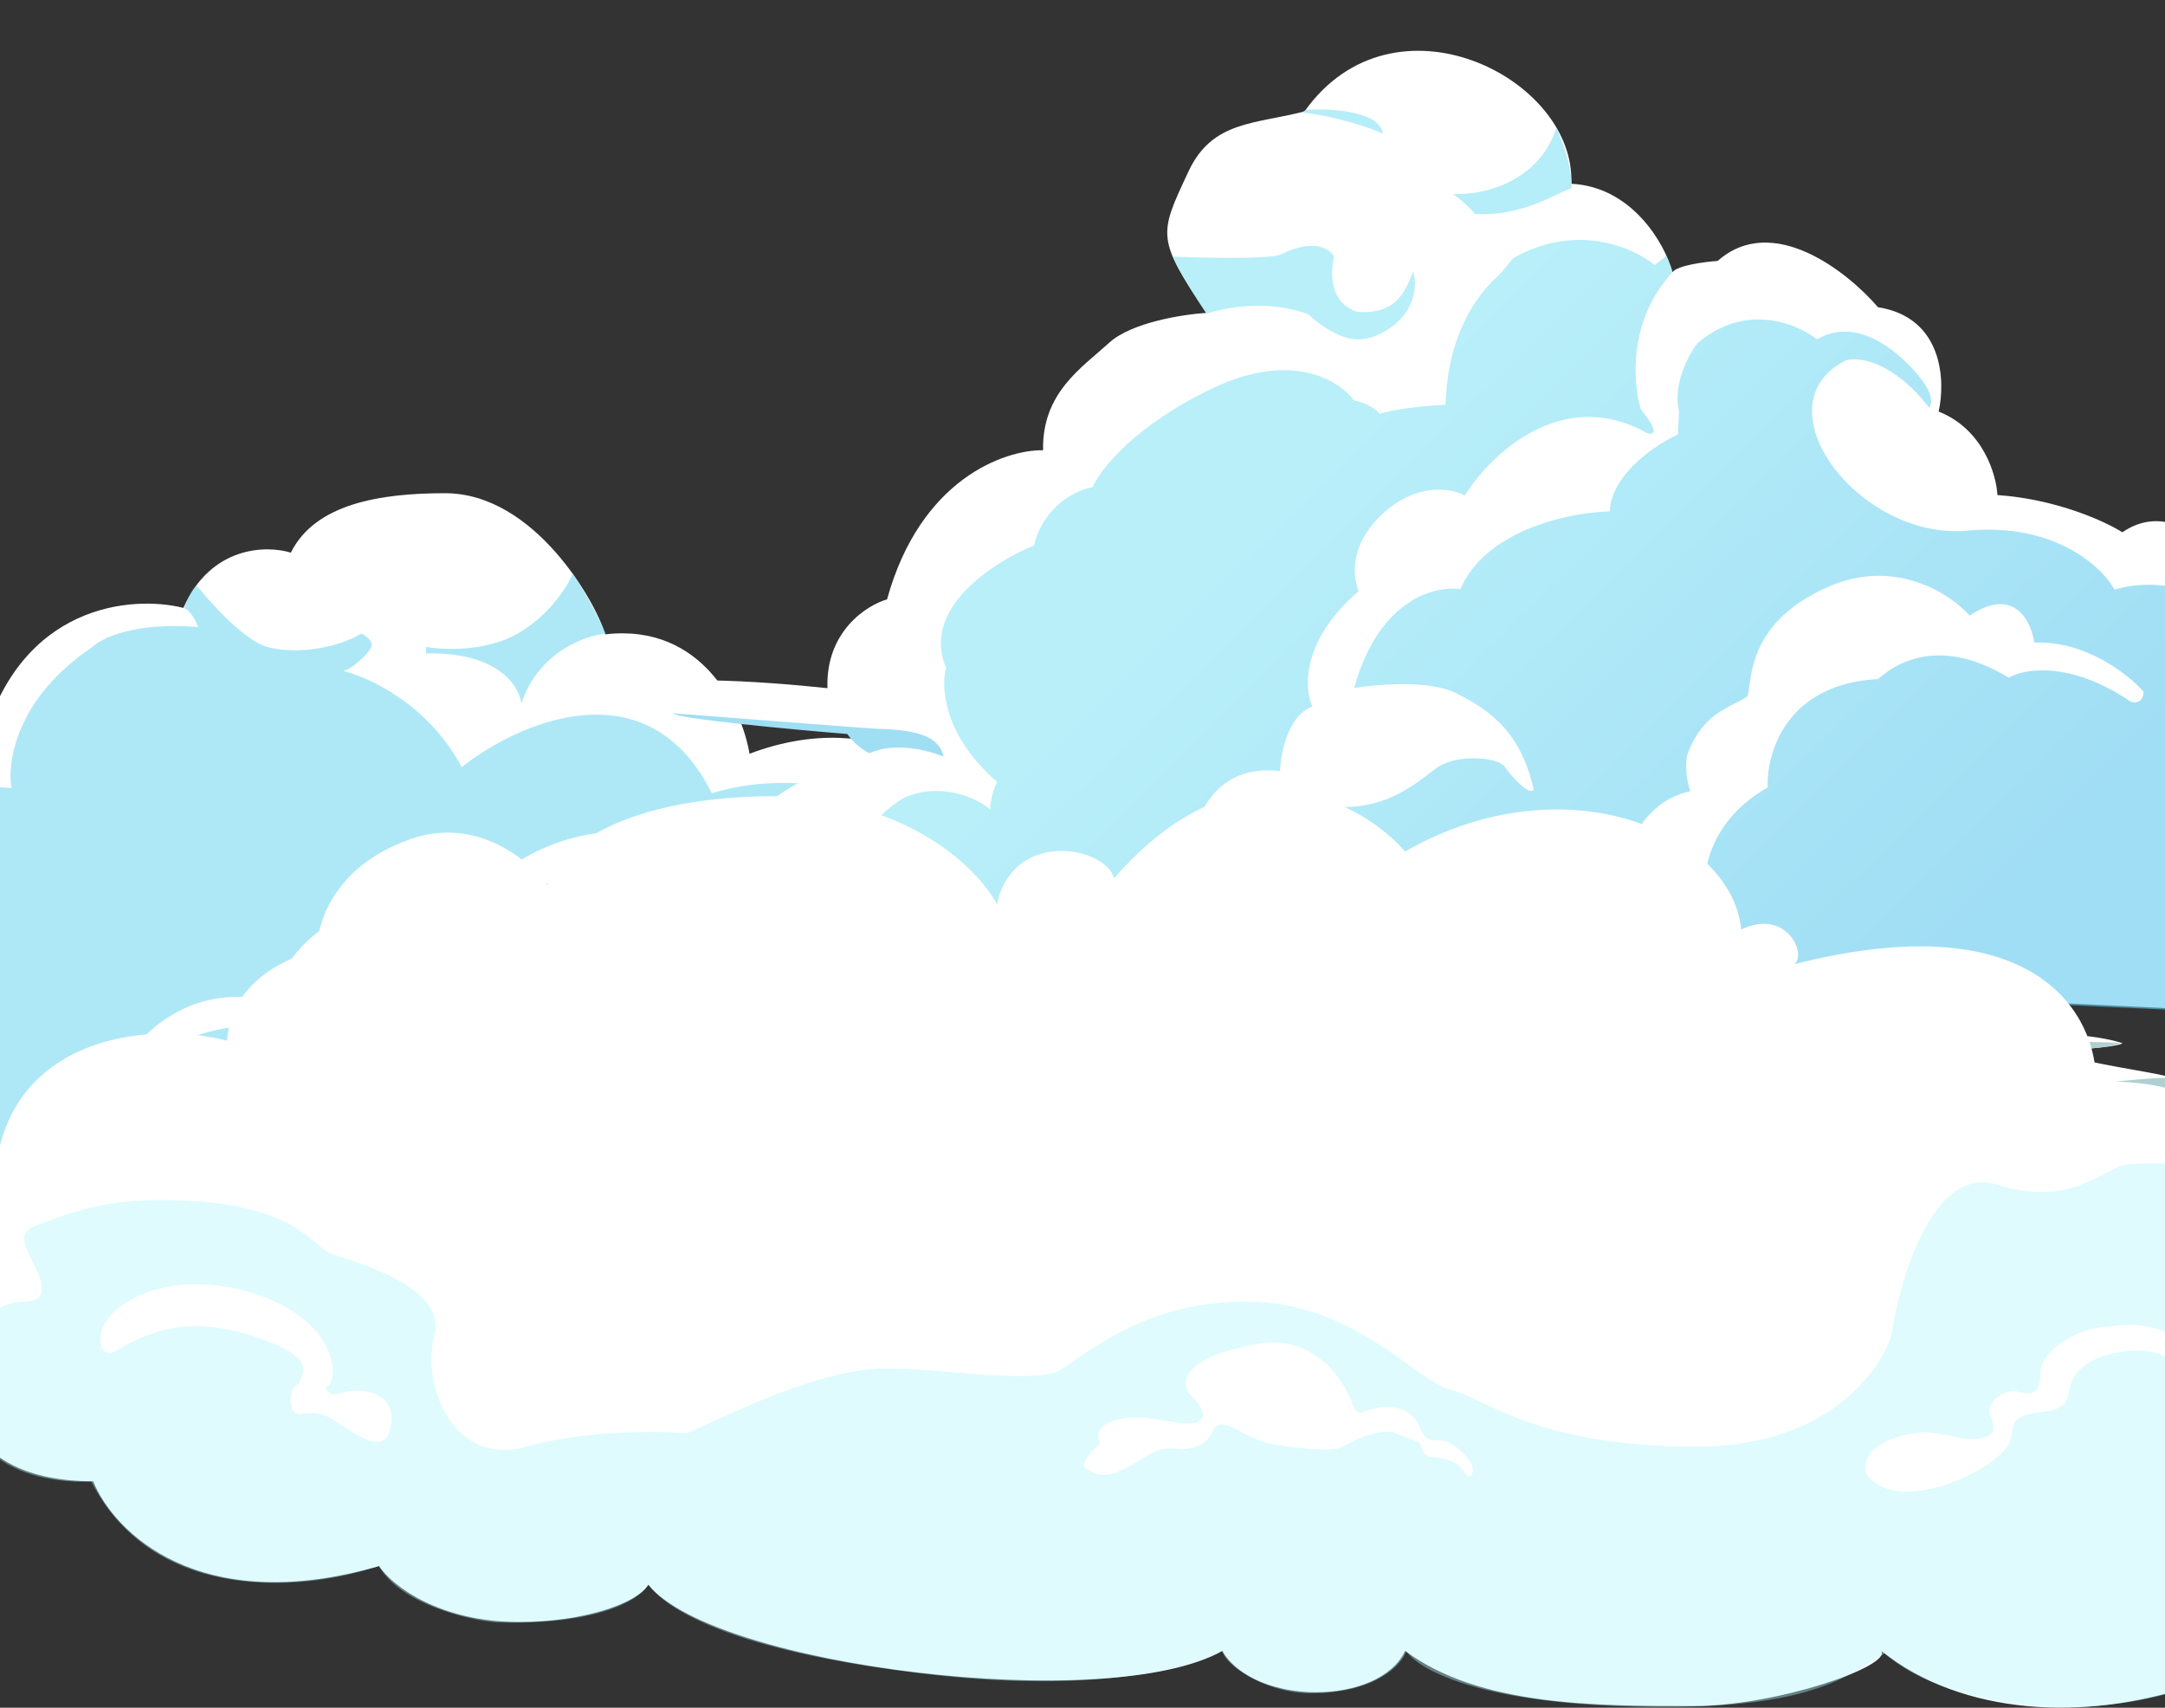 <svg width="1519" height="1198" viewBox="0 0 1519 1198" fill="none" xmlns="http://www.w3.org/2000/svg">
<rect x="0" y="0" width="1519" height="1198" fill="#333333" stroke="none"/>
<path d="M312.251 345.991C375.447 345.991 418.489 423.452 424.621 445.006C493.099 437.07 520.66 497.545 525.881 528.774C617.379 494.238 679.471 547.696 699.08 578.741C816.221 580.799 834.215 599.928 828.569 609.236H727.673C754.627 636.277 754.081 696.923 750.438 723.865C790.214 727.246 796.637 746.706 794.877 756.013C915.952 719.273 1013.61 780.384 1047.3 815.533C1062.72 814.124 1103.98 815.018 1145.65 829.861C1187.32 844.704 1176.49 855.886 1165.86 859.621C1148.38 852.861 1072.74 852.273 1037.1 852.824C916.608 847.386 897.169 860.723 902.511 868.071C940.211 868.071 970.625 885.89 956.42 891.769C942.214 897.647 785.77 898.566 794.877 891.769C803.983 884.972 850.424 873.215 845.325 868.071C840.225 862.928 630.966 853.559 630.966 859.621C630.966 865.683 641.893 873.215 665.387 873.215C684.182 873.215 690.095 881.665 690.702 885.89C564.673 897.831 491.277 893.422 419.885 885.89C348.493 878.359 166.188 879.461 166.188 871.378C177.844 857.27 203.098 852.763 214.268 852.273C205.527 843.455 -42.889 842.72 -65.473 841.986C-88.056 841.251 -109.182 845.66 -107.725 852.273C-106.268 858.886 -86.599 856.682 -65.473 861.091C-48.572 864.618 -54.302 869.418 -59.28 871.378C-59.28 871.378 -352.134 861.825 -368.161 861.458C-384.188 861.091 -375.264 847.129 -375.264 847.129C-343.939 847.129 -318.259 826.922 -302.597 826.922C-290.067 826.922 -261.316 821.166 -248.506 818.288C-227.963 764.206 -169.768 744.073 -143.239 740.766C-175.147 717.693 -142.328 702.495 -121.93 697.78C-127.758 589.91 -71.847 551.125 -32.873 544.389H-77.675C-143.239 547.879 -147.974 531.714 -121.93 525.468C-95.887 519.222 -12.292 521.243 -12.292 521.243C13.933 423.66 92.611 417.39 128.671 426.453C148.049 382.805 187.011 382.425 204.07 387.691C221.117 353.303 266.902 345.991 312.251 345.991Z" fill="white"/>
<path d="M868.669 654.319C852.922 655.228 850.063 647.683 850.602 643.797C851.838 641.118 857.167 635.861 868.589 636.273C880.011 636.685 887.104 641.856 889.223 644.39C888.933 647.321 884.416 653.41 868.669 654.319Z" fill="white"/>
<path opacity="0.6" fill-rule="evenodd" clip-rule="evenodd" d="M424.988 444.454C419.014 430.493 407.322 410.47 401.858 402.203C398.519 410.96 385.54 431.669 363.248 444.454C340.956 457.24 311.1 456.028 298.959 453.823V458.416C349.079 457.093 364.401 481.256 365.798 493.503C377.599 457.791 410.175 445.924 424.988 444.454ZM187.499 453.823C171.764 449.414 148.646 424.064 139.054 411.939C136.432 408.724 131.405 420.397 129.22 426.635C133.737 428.252 137.658 436.127 139.054 439.862C94.616 436.188 71.123 447.639 64.93 453.823C11.459 489.535 4.769 534.713 8.108 552.838C-31.959 549.164 -58.61 568.331 -66.562 580.945C-106.63 612.358 -121.017 660.12 -121.017 697.595C-169.972 709.94 -156.956 731.274 -144.329 740.398C-207.125 751.861 -240.186 796.611 -248.868 817.553C-276.66 824.825 -293.506 826.197 -302.666 826.942C-306.231 827.233 -308.632 827.428 -310.061 827.84C-312.332 828.494 -315.903 830.096 -320.5 832.158L-320.501 832.158C-326.228 834.727 -333.548 838.009 -341.932 841.066C-354.025 845.475 -369.312 846.7 -375.443 846.761C-381.562 858.665 -372.893 861.641 -367.794 861.641L-185.489 867.152L-59.824 871.745C-41.612 864.69 -72.148 859.253 -89.692 857.416C-98.981 857.11 -115.226 854.66 -105.901 847.312C-96.576 839.964 -29.41 841.189 3.008 842.72L125.759 845.291C183.747 845.291 208.686 850.068 213.907 852.456C185.204 854.954 170.137 866.356 166.191 871.745C179.281 877.554 268.305 879.314 324.27 880.421C326.704 880.469 329.076 880.516 331.376 880.562C362.456 881.183 399.37 884.309 435.645 887.382C463.777 889.764 491.525 892.114 515.867 893.238C560.451 895.295 650.638 888.951 690.159 885.522C688.702 875.786 676.864 874.316 664.844 874.316C652.823 874.316 642.442 871.745 630.422 863.662C618.402 855.579 676.864 857.416 683.056 857.967C684.984 858.138 694.311 858.453 707.539 858.898L707.54 858.898C736.796 859.883 785.133 861.511 814.731 863.662C849.116 866.16 848.97 870.091 844.599 871.745C836.525 875.663 816.333 884.64 800.161 889.196C783.988 893.752 803.136 895.136 814.731 895.258C849.031 895.626 920.471 896.14 931.836 895.258C943.2 894.377 955.148 890.849 959.701 889.196C955.621 873.324 919.512 868.622 901.968 868.254C901.24 858.128 916.552 856.326 934.346 854.231L934.348 854.231C938.828 853.704 943.466 853.158 948.045 852.456C962.797 850.194 1006.07 851.018 1046.01 851.778L1046.01 851.778C1067.71 852.191 1088.42 852.585 1103.03 852.456C1136.25 852.162 1158.76 857.11 1165.86 859.62C1172.27 858.004 1175.33 852.088 1176.06 849.333C1143.28 844.924 1072.47 835.996 1051.49 835.555C1030.51 835.114 989.326 815.287 971.357 805.428C898.799 766.19 815.338 771.321 782.677 778.791C781.657 758.805 769.746 747.93 763.918 744.99C745.852 737.495 725.43 741.867 717.477 744.99V750.501C755.541 770.709 740.06 815.899 736.236 819.39C734.506 820.969 731.433 819.314 728.706 817.845C725.404 816.067 722.607 814.561 723.305 819.39C724.325 826.444 717.781 829.677 714.381 830.412C697.623 834.754 684.239 819.066 678.941 812.856L678.941 812.856C677.963 811.71 677.261 810.887 676.864 810.572C674.824 808.955 677.714 798.019 679.413 792.753C683.202 802.158 691.312 798.386 694.894 795.325C702.324 792.973 700.418 780.873 698.536 775.117C667.357 716.774 610.874 703.535 586.531 704.209L581.613 695.391L589.627 689.145C599.534 658.136 664.844 674.816 669.032 702.923C692.344 699.983 708.978 725.089 714.381 738.01C722.249 728.016 740.85 723.803 749.167 722.946C727.749 722.946 717.052 709.597 714.381 702.923C719.772 651.78 689.673 624.666 673.95 617.501C628.492 538.583 538.693 543.96 499.476 556.512C454.455 466.278 363.673 506.668 323.909 538.142C300.889 494.495 258.952 475.01 240.861 470.724C247.053 469.254 258.527 458.783 260.53 453.823C262.133 449.855 256.584 445.924 253.61 444.454C236.126 454.925 207.168 459.334 187.499 453.823ZM-32.87 544.204L-14.293 537.04C-61.827 533.55 -125.206 532.962 -136.133 533.55C-136.923 537.101 -132.163 544.204 -106.812 544.204H-32.87ZM29.233 759.687C34.575 756.442 46.68 749.584 52.363 748.114C58.045 746.644 76.706 747.502 85.327 748.114C96.436 727.111 132.897 688.521 189.865 702.189C198.729 668.939 241.989 610.338 344.124 641.935C349.466 633.852 369.439 622.536 406.592 641.935C443.745 661.333 442.227 687.125 436.824 697.596C456.19 713.823 489.749 755.278 469.06 791.284C491.279 787.059 537.174 792.827 543.002 849.701H534.078C525.518 833.474 499.292 803.004 462.868 810.94C451.455 814.492 430.268 814.247 436.824 784.854C441.62 759.932 433.546 711.006 362.882 714.68C359.24 697.29 338.951 664.677 286.937 673.348C234.923 682.018 216.577 709.292 213.906 721.845C182.338 715.905 114.576 716.26 96.072 765.198L29.233 759.687Z" fill="#78D8F1"/>
<path d="M833.936 120.135C850.638 84.497 880.714 87.204 915.303 78.138C977.772 -9.968 1105.95 54.747 1102.42 128.919C1144.65 130.933 1167.86 170.327 1173.47 190.909C1177.04 186.124 1196.08 183.672 1205.15 183.044C1243.61 148.98 1296.16 190.509 1317.63 215.532C1363.36 222.669 1365.05 267.298 1360.18 288.72C1391.34 301.056 1400.66 332.9 1401.42 347.28C1443.21 350.21 1477.28 365.91 1489.09 373.394C1521.07 351.479 1551.73 381.014 1563.07 398.521C1623.2 404.335 1628.02 453.635 1622.92 477.558C1635.85 476.031 1648.46 485.027 1653.15 489.715C1664.17 494.527 1659.35 532.874 1655.56 551.446C1701.1 562.726 1705.72 595.138 1702.33 609.934C1733.06 628.545 1745.21 661.093 1747.45 675.041C1813.92 674.46 1813.07 712.773 1804.34 732.003C1836.11 728.696 1835.21 735.484 1830.78 739.291C1818.09 738.686 1748.4 739.381 1744.58 735.181C1741.53 731.82 1747.96 729.984 1751.55 729.485C1746.21 729.23 1736.6 724.754 1732.46 722.547C1694.31 724.88 1637.88 716.307 1614.43 711.729L1538.59 708.112L1398.1 701.412C1269.7 688.994 1124.4 695.56 1067.8 700.396C1103.08 702.078 1111.06 710.719 1110.64 714.829C1030.95 719.345 865.181 727.536 839.624 724.174C814.066 720.812 802.952 706.686 800.59 700.044C776.318 692.189 676.28 696.906 629.295 700.247C594.414 698.584 556.781 691.208 542.324 687.728L336.513 677.914C322.079 677.225 294.038 681.469 281.822 683.677C274.883 682.9 258.786 681.507 249.915 682.156C241.043 682.804 230.669 676.103 226.591 672.672C227.445 654.763 243.154 657.723 250.902 661.441L314.081 653.236C334.493 624.071 360.438 605.718 370.86 600.188C431.492 567.449 485.219 590.795 504.503 606.56C540.091 534.419 616.896 535.403 609.133 529.675C602.922 525.092 597.212 517.497 595.133 514.273C536.436 509.241 418.584 497.549 416.752 491.032C414.919 484.515 437.583 484.882 449.144 485.879C447.669 471.879 536.141 477.973 580.561 482.77C579.24 443.059 607.888 424.69 622.377 420.469C645.7 335.855 705.073 315.469 731.845 315.852C731.084 275.632 758.705 258.196 778.307 240.379C793.989 226.124 830.154 220.526 846.276 219.509C811.697 167.57 813.022 164.742 833.195 121.717L833.936 120.135Z" fill="white"/>
<path d="M1102.61 131.941C1103.27 118.042 1095.98 97.692 1091.89 89.906C1079.31 128.955 1038.06 137.346 1019.37 136.009C1028.68 142.882 1033.52 148.292 1034.77 150.138C1067.84 151.715 1088.97 137.095 1102.61 131.941Z" fill="#B5EDF8"/>
<path d="M961.936 83.377C947.808 76.274 925.55 76.284 916.187 77.177L913.427 78.888C937.412 81.505 962.129 89.861 970.153 93.648C969.975 88.951 964.601 84.844 961.936 83.377Z" fill="#B5EDF8"/>
<path opacity="0.6" fill-rule="evenodd" clip-rule="evenodd" d="M1173.46 190.906C1172.59 188.074 1170.48 181.857 1168.98 179.642L1160.97 185.957C1146.32 173.761 1105.92 155.739 1061.58 181.218C1059.61 183.788 1054.81 189.797 1051.29 193.263C1051.05 193.5 1050.73 193.801 1050.34 194.169C1043.58 200.535 1015.61 226.864 1014.32 283.945C1004.31 284.361 981.024 286.209 967.971 290.274C966.348 288.02 960.449 282.984 949.834 280.87C940 267.062 906.525 245.988 851.296 272.153C796.068 298.318 771.822 329.477 766.603 341.785C755.802 343.559 732.456 354.221 725.473 382.687C697.476 393.965 645.942 426.915 663.784 468.486C660.034 481.59 661.924 515.915 699.489 548.38C697.929 551.822 694.791 560.513 694.714 567.742C685.423 560.099 660.201 547.846 633.636 559.974C622.366 566.915 601.191 584.48 606.65 599.206C584.307 600.764 538.34 611.788 533.215 643.423C531.518 642.728 526.636 641.636 520.686 642.826C509.234 631.341 474.688 609.556 428.116 614.301C418.183 609.585 386.985 609.56 341.658 647.181C337.368 650.548 335.453 656.529 362.118 653.514L380.828 654.407C383.635 654.54 279.934 667.009 227.733 673.226C229.048 676.079 235.487 681.967 250.722 682.694L282.296 684.199C294.011 681.968 320.482 677.649 332.643 678.229L462.11 684.402L541.962 688.21C562.462 692.537 608.492 701.027 628.615 700.379C638.787 700.052 651.966 699.238 665.74 698.388C686.028 697.135 707.606 695.803 722.763 695.827L724.846 695.831L724.847 695.831L724.847 695.831L724.849 695.831C750.411 695.87 789.826 695.93 799.107 699.468C803.399 708.937 820.951 727.333 856.819 725.159L961.443 722.111L1111.47 715.033C1111 710.713 1101.86 701.682 1068.98 700.115L1189.61 694.984C1213.46 694.503 1266.78 693.875 1289.22 695.213L1295.2 695.569C1326.56 697.436 1391.82 701.321 1400.23 702.348C1407.42 703.227 1546.22 709.534 1614.72 712.577C1632.9 716.458 1681.86 723.916 1732.28 722.704C1735.8 724.937 1744.58 729.485 1751.53 729.817C1745.33 731.14 1736.58 734.461 1751.18 737.167C1765.79 739.873 1810.61 740.838 1831.2 740.983C1836.1 736.473 1837.64 728.096 1804.57 730.671C1813.32 712.113 1814.16 674.904 1747.47 674.537C1744.08 658.972 1730.24 624.289 1701.99 610.083C1705.82 595.364 1701.95 563.132 1655.87 551.96C1659.89 534.404 1665.04 497.278 1653.5 489.227C1648.53 484.692 1635.45 475.943 1622.93 477.221C1629.67 460.073 1622.96 423.911 1542.28 416.447C1532.48 412.464 1507.03 406.328 1483.65 413.651C1474.65 397.483 1441.42 366.564 1380.47 372.231C1304.29 379.313 1232.8 284.318 1295.08 252.796C1303.92 250.148 1327.96 253.058 1353.45 285.885C1355.2 284.239 1356.85 278.346 1349.45 267.946C1340.19 254.947 1306.91 219.036 1274.85 238.102C1260.82 226.94 1224.37 211.885 1190.83 240.96C1184.71 248.872 1173.57 269.471 1178.02 288.57L1177.24 304.774C1161.72 311.904 1130.44 332.681 1129.46 358.754C1102.14 359.349 1042.91 371.102 1024.55 413.358C1006.88 410.562 967.253 420.504 950.092 482.641C966.179 480.004 1002.9 476.988 1021.09 486.026C1043.82 497.324 1066.56 512.138 1075.97 553.441C1075.45 557.49 1066.79 553.003 1055.47 537.561C1050.89 531.315 1021.48 528.306 1007.16 539.276C1006.44 539.832 1005.7 540.399 1004.96 540.976C987.222 554.644 962.587 573.634 917.622 563.135C911.931 572.463 894.523 592.473 870.422 597.888C841.236 604.444 840.945 604.835 836.89 610.293L836.719 610.522C836.643 610.625 836.565 610.73 836.486 610.836C836.06 610.816 835.471 610.717 834.727 610.592L834.726 610.592C825.827 609.1 794.898 603.916 760.264 685.393C754.958 676.099 751.318 650.375 779.201 621.834C807.084 593.293 829.672 588.689 837.481 589.954C839.315 571.401 854.003 535.623 898.086 540.939C898.577 528.294 903.816 501.531 920.84 495.645C914.854 483.081 912.971 449.293 953.334 414.65C949.023 405.57 946.421 381.938 970.504 360.048C994.587 338.157 1018.67 342.587 1027.69 347.538C1045.52 319.032 1096 270.36 1155.36 303.731C1159.8 305.338 1165.21 304.301 1151.29 287.296C1145.61 269.333 1142.11 224.907 1173.46 190.906ZM822.705 180.019C830.309 196.12 846.416 220.016 846.416 220.016C857.744 216.537 887.346 209.288 917.892 220.389C917.892 220.389 934.834 237.292 951.875 238.083C968.915 238.874 998.83 219.694 991.653 190.419C991.319 191.194 990.988 191.974 990.656 192.756L990.65 192.771C984.996 206.099 979.037 220.145 952.79 218.893C944.856 216.729 930.252 208.387 935.905 179.724C933.02 174.675 921.765 167.262 899.821 178.003C892.884 183.03 822.705 180.019 822.705 180.019ZM1090.24 651.066C1101.94 644.48 1128.84 636.432 1142.87 656.925C1151.77 648.196 1175.13 632.075 1197.38 637.423C1192.86 619.794 1195.12 578.11 1240.28 552.402C1239.19 528.463 1253.12 479.746 1317.57 476.39C1317.83 476.195 1318.19 475.889 1318.66 475.495C1325.76 469.532 1356.87 443.378 1409.37 475.409C1420.17 469.004 1452.41 463.397 1494.97 492.216C1497.82 493.245 1503.62 493.299 1504.01 485.28C1493.42 473.166 1463.26 449.314 1427.29 450.814C1425.11 435.752 1412.99 410.885 1381.98 431.91C1368.42 416.529 1329.55 390.967 1282.48 411.761C1234 433.179 1229.57 465.339 1227.39 481.14C1226.93 484.514 1226.56 487.143 1225.9 488.761C1223.17 490.399 1220.35 491.842 1217.51 493.3C1205.27 499.574 1192.49 506.119 1183.77 529.616C1182.92 533.37 1182.15 543.737 1185.9 555.167C1160.22 559.97 1133.26 588.823 1144.17 629.528L1139.24 634.65C1132.14 629.177 1114.35 620.069 1100.07 627.425C1094.15 629.821 1083.9 637.905 1090.24 651.066Z" fill="url(#paint0_linear_194_380)"/>
<mask id="mask0_194_380" style="mask-type:alpha" maskUnits="userSpaceOnUse" x="465" y="733" width="313" height="32">
<path d="M475.783 738.836C495.13 737.615 597.335 736.595 646.02 736.238C681.277 727.203 704.913 743.693 739.571 740.699C774.541 737.678 784.165 753.541 773.808 753.047C752.425 752.028 674.402 759.023 653.019 758.003C635.913 757.188 628.517 766.211 588.424 764.299C566.245 765.921 504.547 753.602 489.974 750.228C475.401 746.854 451.6 740.361 475.783 738.836Z" fill="white"/>
</mask>
<g mask="url(#mask0_194_380)">
<path d="M475.783 738.836C495.13 737.615 597.335 736.595 646.02 736.238C681.277 727.203 704.913 743.693 739.571 740.699C774.541 737.678 784.165 753.541 773.808 753.047C752.425 752.028 674.402 759.023 653.019 758.003C635.913 757.188 628.517 766.211 588.424 764.299C566.245 765.921 504.547 753.602 489.974 750.228C475.401 746.854 451.6 740.361 475.783 738.836Z" fill="white"/>
<path d="M466.275 744.545C459.988 741.566 469.15 740.44 474.517 740.25C511.047 738.241 567.548 746.249 591.232 750.504C623.975 752.065 646.759 737.748 670.146 738.863C693.534 739.978 715.458 743.703 751.001 742.719C779.435 741.931 780.773 750.389 777.888 754.717C765.058 754.105 684.443 757.404 645.739 759.131C633.215 763.355 605.943 765.046 593.872 765.364C544.424 763.006 474.135 748.268 466.275 744.545Z" fill="#D8E4CA"/>
</g>
<path d="M615.37 511.219C602.006 510.581 475.904 500.55 471.895 500.358C475.458 504.279 555.071 511.692 594.432 514.908C599.447 522.113 606.81 526.884 609.864 528.369C628.473 520.148 652.365 526.601 661.985 530.855C658.868 511.953 628.735 511.856 615.37 511.219Z" fill="#A0DEF4"/>
<path d="M1392.68 727.276C1444.24 721.698 1478.53 728.022 1489.23 731.881C1483.32 735.081 1450.99 736.754 1435.57 737.191C1441.67 739.156 1463.04 744.663 1499.71 750.965C1536.38 757.268 1545.5 762.079 1545.48 763.696C1539.51 764.863 1510.87 767.538 1444.1 768.908C1377.33 770.278 1350.64 762.554 1345.64 758.52C1326.48 756.657 1283.92 752.429 1267 750.417C1245.86 747.902 1250.57 736.908 1273.45 734.483C1291.76 732.544 1360.56 728.87 1392.68 727.276Z" fill="white"/>
<path d="M1400.32 735.508C1412.92 729.679 1463.74 730.495 1487.57 731.632C1479.88 735.551 1449.81 736.975 1435.74 737.197L1456.2 743.53L1414.1 741.523C1407.68 741.217 1402.24 737.385 1400.32 735.508Z" fill="#AFD0D0"/>
<path d="M1341.93 738.081C1321.08 737.087 1275.04 741.142 1254.62 743.294C1241.43 750.166 1310.66 757.129 1346.93 759.751C1395.48 775.235 1499.17 769.372 1544.94 764.505C1545.73 762.087 1543.15 757.053 1526.58 756.263C1505.87 755.275 1470.1 760.937 1465.42 760.714C1440.07 753.075 1406.75 755.237 1393.26 757.272C1332.72 757.064 1333.82 744.392 1341.93 738.081Z" fill="#AFD0D0"/>
<path d="M526.378 558.864C629.972 554.221 684.976 607.229 699.528 634.313C710.775 581.499 775.744 593.686 781.664 616.176C869.275 515.19 954.321 561.524 985.892 597.314C1099.74 532.286 1215.73 585.832 1221.65 652.092C1253.59 636.844 1267.89 669.519 1258.94 676.391C1430.01 632.862 1471.3 713.39 1470.56 759.095C1604.94 751.55 1644.53 885.17 1603.02 930.915C1627 921.04 1686.57 966.58 1686.57 1039.13C1661.86 1173.32 1433.74 1249.14 1319.93 1158.11C1327.33 1168.75 1247.13 1196.83 1187.94 1196.83C1119.8 1196.83 1037.45 1196.83 985.892 1158.11C967.666 1196.83 880.23 1196.83 857.53 1158.11C778.19 1203.16 500.593 1169.05 454.899 1111.68C446.266 1125.46 408.33 1137.85 364.1 1137.85C309.045 1137.85 275.78 1113.13 265.913 1098.62C139.233 1135.18 79.444 1074.19 65.385 1039.13C-28.521 1039.13 -39.442 973.476 -18.229 931.641C-51.221 911.31 -34.408 860.483 -2.46 860.483C-18.229 730.076 98.189 714.115 159.359 730.076C161.727 688.869 202.277 670.829 222.256 666.959C222.256 652.45 230.395 608.921 288.112 588.608C334.285 572.358 371.48 603.601 384.306 621.255C388.499 602.392 422.784 563.507 526.378 558.864Z" fill="white"/>
<path opacity="0.4" fill-rule="evenodd" clip-rule="evenodd" d="M34.231 856.457C58.732 847.726 82.272 839.338 135.39 842.557C191.457 845.955 211.482 863.147 222.734 872.807C225.804 875.442 228.22 877.517 230.537 878.598C232.27 879.407 235.596 880.512 239.921 881.949C262.577 889.477 312.649 906.115 304.781 936.984C295.41 973.745 319.197 1029.25 369.654 1014.83C410.019 1003.3 461.437 1003.78 482.1 1005.46C486.425 1003.54 491.163 1001.37 496.238 999.04C526.688 985.08 569.318 965.537 608.242 960.77C623.038 958.958 645.931 960.815 668.97 962.684C700.927 965.276 733.166 967.891 744.475 960.77C747.053 959.147 750.035 957.082 753.438 954.725C775.733 939.284 816.107 911.321 879.267 913.197C928.421 914.657 963.117 939.447 988.236 957.395C1000.32 966.029 1010.19 973.079 1018.38 975.186C1024.48 976.755 1031.13 979.884 1039.3 983.726C1064.9 995.772 1105.4 1014.83 1190.66 1014.83C1280.61 1014.83 1318.96 962.933 1326.89 936.984C1333.14 895.897 1356.73 817.185 1401.13 831.024C1439.6 843.014 1461.45 831.459 1477 823.237C1483.88 819.596 1489.53 816.608 1494.84 816.608C1496.47 816.608 1498.53 816.531 1500.93 816.44C1524.02 815.572 1579.76 813.475 1613.05 866.344C1619.86 877.156 1620.98 913.053 1603.68 929.775C1622.9 926.892 1664.52 936.695 1682.97 1010.51C1685.85 1017.23 1689.89 1039.48 1682.97 1057.36C1674.32 1079.7 1638.28 1148.18 1540.97 1182.06C1443.66 1215.94 1351.4 1187.83 1322.57 1159.71C1287.96 1182.78 1256.97 1199.43 1148.13 1197.2C1035.68 1194.89 994.116 1170.29 986.667 1158.27C983.544 1168.12 964.611 1187.83 919.632 1187.83C887.915 1187.83 859.565 1168.12 857.642 1158.27C838.421 1169.32 770.857 1188.11 654.374 1174.85C508.77 1158.27 466.24 1127.28 454.709 1111.42C449.661 1122.23 418.957 1140.4 348.029 1138.09C329.288 1136.65 280.271 1125.12 265.857 1098.45C218.524 1115.02 109.44 1128 64.03 1039.34C45.19 1040.21 17.217 1037.13 -2.526 1022.04C-26.09 1004.03 -38.541 970.766 -18.142 931.938C-12.856 925.691 0.312 913.197 16.457 913.197C36.638 913.197 28.709 896.618 22.942 885.085C14.653 868.507 13.572 863.734 28.709 858.415C30.564 857.764 32.4 857.109 34.231 856.457ZM70.516 937.705C69.363 951.544 78.205 949.718 82.77 947.075C87.094 943.952 99.924 936.696 116.647 932.659C137.55 927.613 162.058 930.497 192.332 942.75C217.717 953.025 213.201 962.793 211.08 967.38C210.672 968.264 210.352 968.955 210.352 969.42C210.352 970.362 209.66 970.766 208.728 971.309C206.806 972.429 203.865 974.144 203.865 982.395C203.865 992.198 209.631 992.727 212.514 991.765C222.318 990.036 230.054 993.447 232.697 995.37C234.249 996.367 235.793 997.374 237.321 998.37C255.669 1010.33 271.843 1020.88 274.504 998.253C277.387 973.745 248.555 973.745 239.184 977.349C229.814 980.953 226.931 972.304 229.814 972.304C232.697 972.304 238.464 957.167 224.768 937.705C211.073 918.243 176.474 900.943 137.55 900.943C98.626 900.943 71.958 920.405 70.516 937.705ZM761.772 1029.97C757.159 1027.09 766.578 1017.23 771.863 1012.67C767.537 1003.3 774.027 998.253 786.281 995.37C796.05 993.071 807.194 994.896 818.982 996.826L818.983 996.826L818.984 996.826L818.989 996.827C821.984 997.317 825.021 997.815 828.088 998.253C843.225 1000.42 850.433 993.928 836.738 980.233C823.042 966.537 838.9 949.958 882.87 942.75C926.839 935.542 945.58 975.187 948.463 983.837C950.77 990.756 953.749 991.525 954.951 991.045C980.179 980.953 992.433 991.765 996.037 1001.14C998.92 1008.63 1003.49 1010.51 1005.41 1010.51C1018.04 1008.4 1027.26 1019.96 1030.4 1023.9L1030.54 1024.08L1030.64 1024.2C1033.52 1027.81 1034.24 1033.57 1032.08 1035.01C1030.35 1036.17 1028.47 1034.53 1027.75 1033.57C1022.19 1023.83 1011.92 1022.82 1004.73 1022.11L1004.3 1022.07L1003.97 1022.04C999.424 1021.59 998.316 1018.27 997.397 1015.52C996.857 1013.9 996.383 1012.48 995.316 1011.95C993.009 1010.79 982.341 1006.66 977.296 1004.74C964.9 1002.97 952.504 1009.42 944.858 1013.39C943.168 1014.27 941.709 1015.03 940.534 1015.55C934.047 1018.44 909.54 1016.27 890.799 1012.67C883.789 1011.32 877.284 1007.86 871.547 1004.8C861.945 999.685 854.494 995.716 850.433 1004.74C845.243 1016.27 831.452 1017.23 825.205 1016.27C814.324 1015.24 809.402 1018.3 801.337 1023.31C798.182 1025.28 794.546 1027.54 789.885 1029.97C774.389 1038.05 768.338 1034.17 762.904 1030.69C762.763 1030.6 762.622 1030.51 762.482 1030.42C762.388 1030.36 762.294 1030.3 762.2 1030.24C762.057 1030.15 761.915 1030.06 761.772 1029.97ZM1382.39 1034.29C1365.09 1043.42 1326.31 1056.21 1309.59 1034.29C1307.19 1028.29 1308.43 1014.54 1332.65 1007.62C1348.98 1002.96 1360.27 1005.42 1370.04 1007.55C1378.39 1009.37 1385.62 1010.94 1393.92 1007.62C1396.81 1006.9 1401.42 1003.3 1396.81 994.649C1391.04 983.837 1407.62 974.466 1414.11 975.908C1414.67 976.034 1415.27 976.182 1415.9 976.336C1422.4 977.94 1431.41 980.162 1431.41 964.375C1431.41 947.075 1455.91 933.38 1473.93 931.217C1474.44 931.156 1474.95 931.095 1475.46 931.033C1493.05 928.907 1511.98 926.619 1531.6 942.03C1536.16 947.075 1546.3 958.608 1550.34 964.375C1552.17 966.998 1555.06 969.334 1557.85 971.593C1562.73 975.541 1567.31 979.251 1565.48 983.837C1562.59 991.045 1547.46 986.72 1540.97 979.512C1539.58 977.97 1538.36 975.472 1536.92 972.532C1531.63 961.728 1523.43 944.963 1493.39 947.796C1456.29 951.297 1452.5 971.119 1451.66 975.556L1451.62 975.737C1451.61 975.798 1451.6 975.855 1451.59 975.908C1451.51 976.274 1451.46 976.693 1451.39 977.152V977.153C1450.83 981.206 1449.83 988.382 1434.29 990.324C1416.99 992.486 1412.66 993.928 1411.22 1007.62C1410.07 1018.58 1391.52 1029.97 1382.39 1034.29Z" fill="#AFF5FA"/>
<defs>
<linearGradient id="paint0_linear_194_380" x1="1042.91" y1="211.904" x2="1430.93" y2="604.156" gradientUnits="userSpaceOnUse">
<stop stop-color="#89E4F5"/>
<stop offset="1" stop-color="#61C8EE"/>
</linearGradient>
</defs>
</svg>
